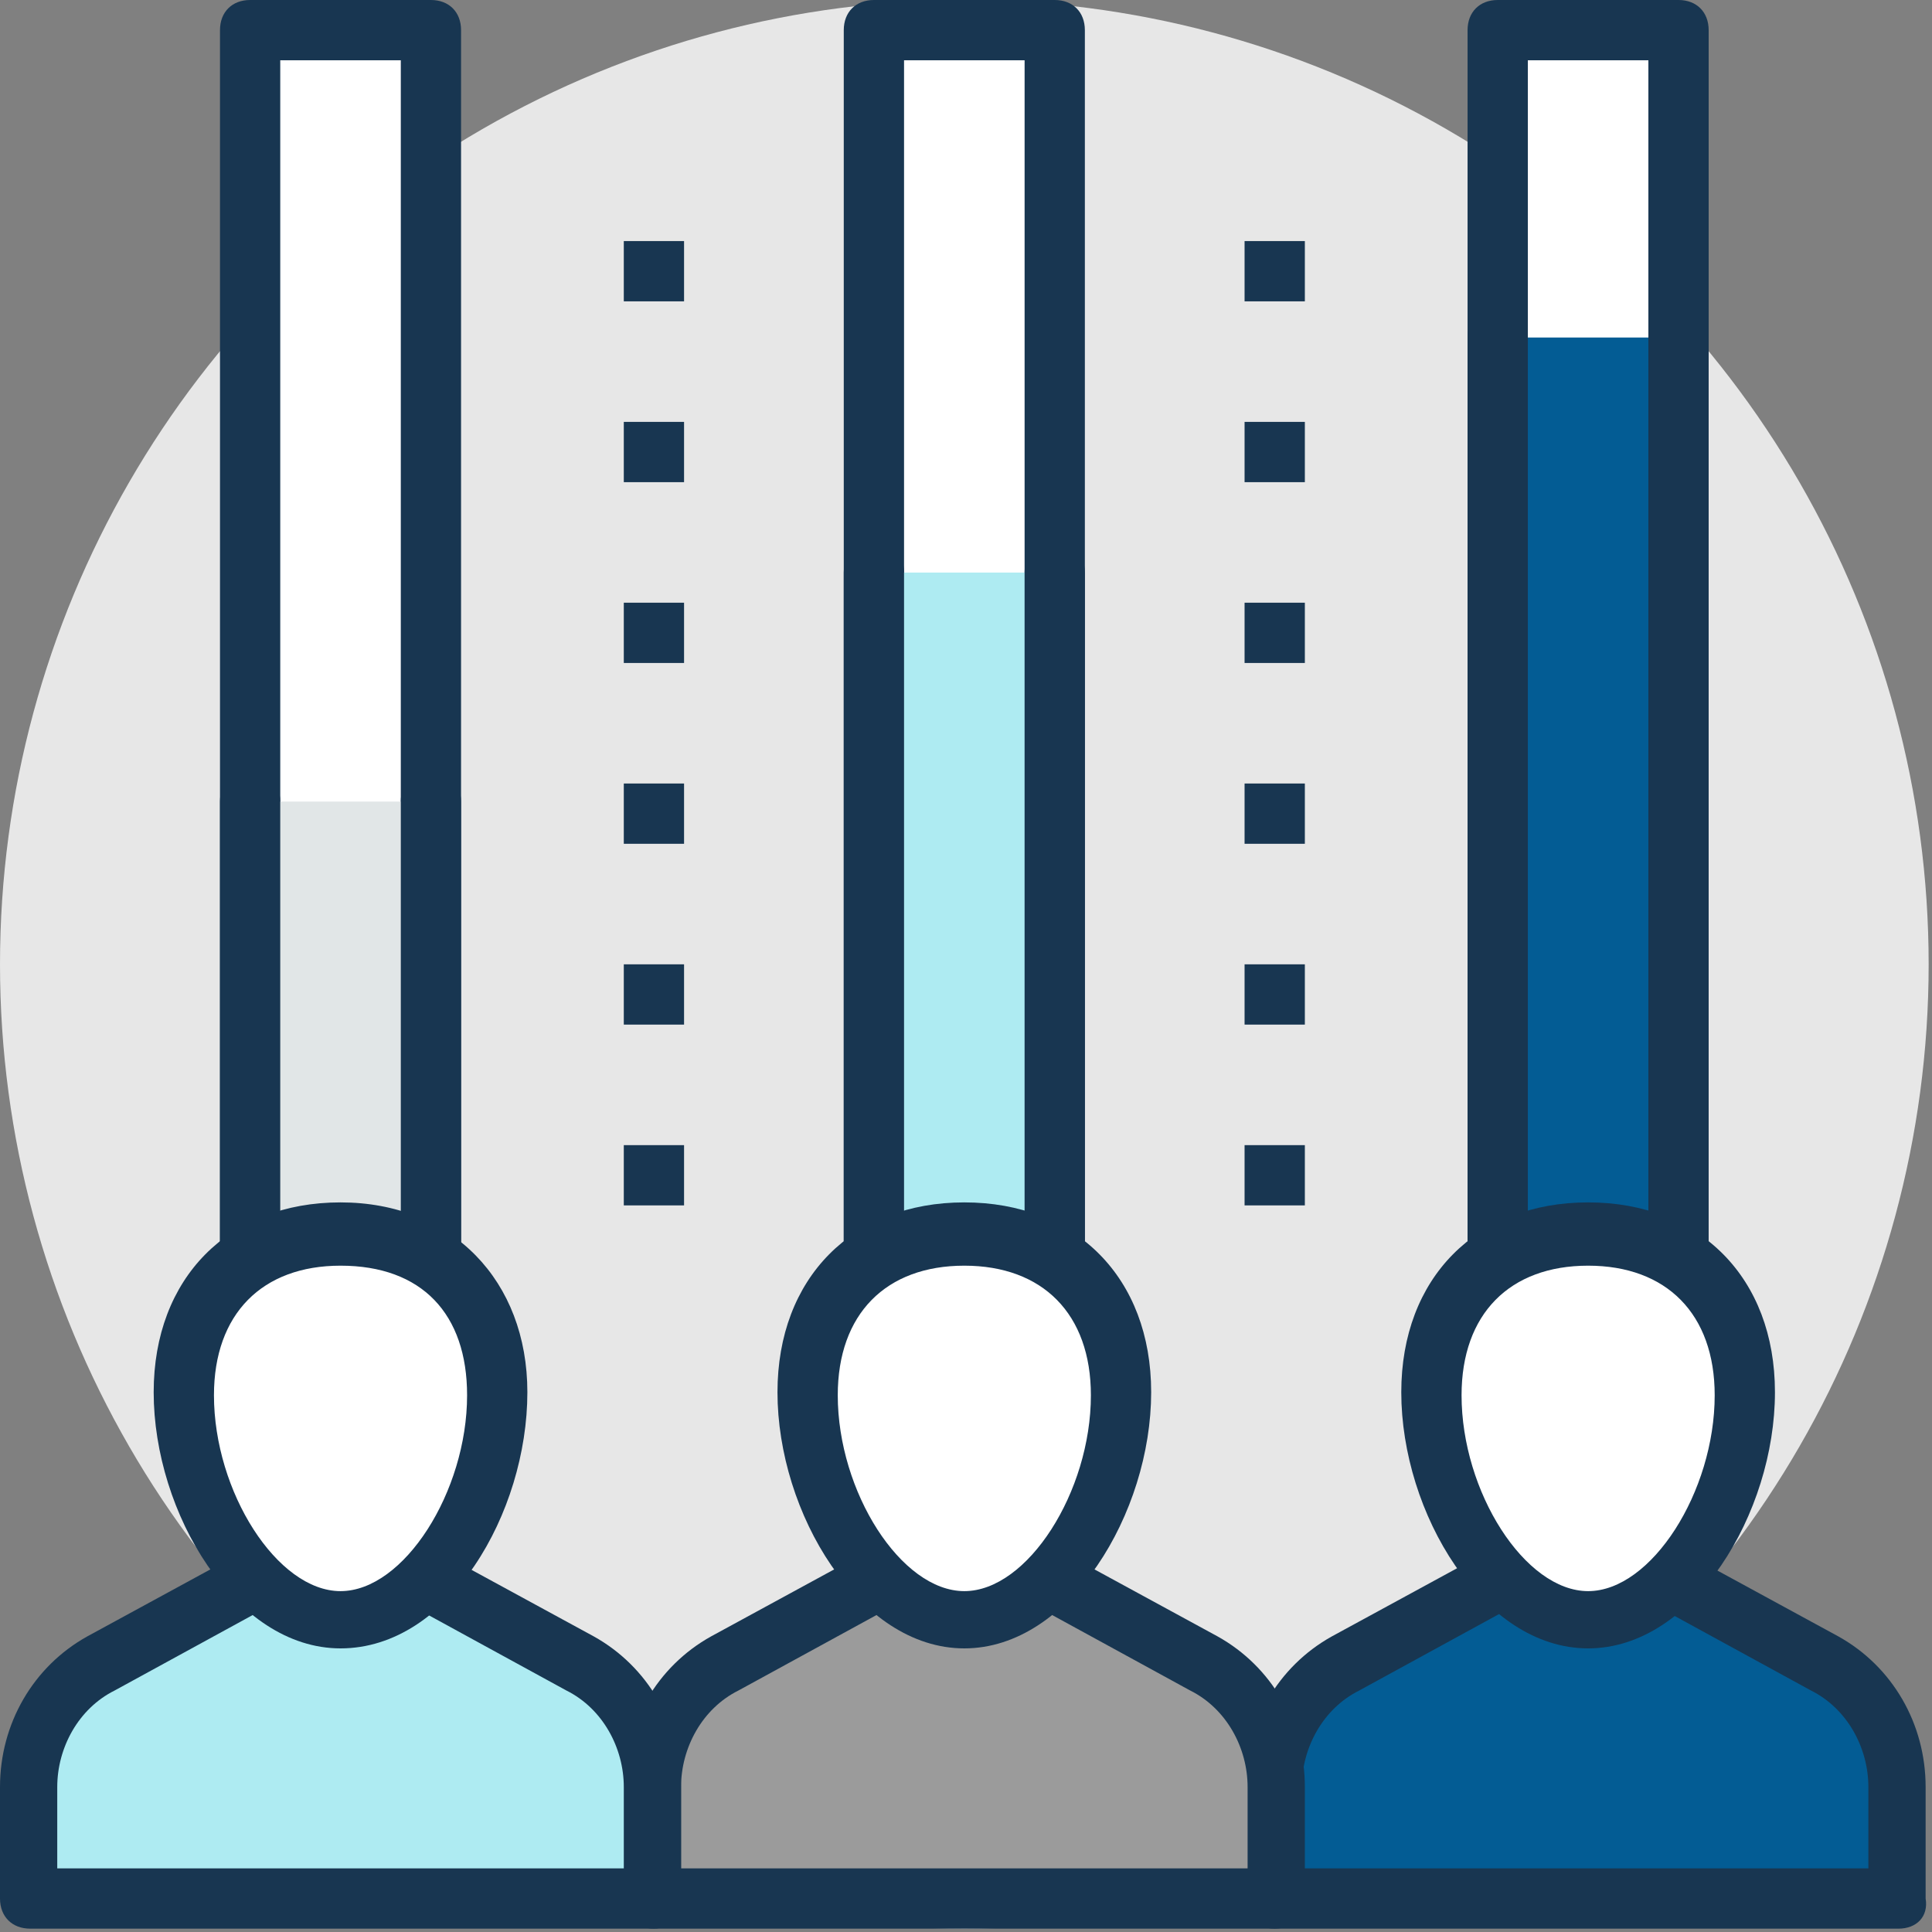 <?xml version="1.0" encoding="UTF-8" standalone="no"?><!-- Generator: Gravit.io --><svg xmlns="http://www.w3.org/2000/svg" xmlns:xlink="http://www.w3.org/1999/xlink" style="isolation:isolate" viewBox="0 0 90 90" width="90pt" height="90pt"><rect x="0" y="0" width="90" height="90" fill="#808080" stroke="none"/><defs><clipPath id="_clipPath_vIhbmb5Npx0sKiTij0enX6FwOaxse84l"><rect width="90" height="90"/></clipPath></defs><g clip-path="url(#_clipPath_vIhbmb5Npx0sKiTij0enX6FwOaxse84l)"><g><g><g><circle vector-effect="non-scaling-stroke" cx="44.922" cy="44.922" r="44.922" fill="rgb(231,231,231)"/><rect x="69.769" y="1.404" width="8.423" height="62.61" transform="matrix(1,0,0,1,0,0)" fill="rgb(255,255,255)"/><path d=" M 78.192 65.418 L 69.769 65.418 C 68.927 65.418 68.365 64.856 68.365 64.014 L 68.365 1.404 C 68.365 0.562 68.927 0 69.769 0 L 78.192 0 C 79.034 0 79.596 0.562 79.596 1.404 L 79.596 64.014 C 79.596 64.716 78.894 65.418 78.192 65.418 Z  M 71.173 62.61 L 76.788 62.61 L 76.788 2.808 L 71.173 2.808 L 71.173 62.61 L 71.173 62.61 Z " fill="rgb(24,54,81)"/><path d=" M 69.769 15.723 L 69.769 64.014 L 78.192 64.014 L 78.192 15.723" fill="rgb(3,92,148)"/><path d=" M 78.192 65.418 L 69.769 65.418 C 68.927 65.418 68.365 64.856 68.365 64.014 L 68.365 15.723 C 68.365 14.88 68.927 14.319 69.769 14.319 C 70.612 14.319 71.173 14.88 71.173 15.723 L 71.173 62.61 L 76.788 62.61 L 76.788 15.723 C 76.788 14.88 77.35 14.319 78.192 14.319 C 79.034 14.319 79.596 14.88 79.596 15.723 L 79.596 64.014 C 79.596 64.716 78.894 65.418 78.192 65.418 Z " fill="rgb(24,54,81)"/><path d=" M 40.71 1.404 L 49.133 1.404 L 49.133 64.014 L 40.71 64.014 L 40.71 1.404 Z " fill="rgb(255,255,255)"/><path d=" M 49.133 65.418 L 40.71 65.418 C 39.868 65.418 39.306 64.856 39.306 64.014 L 39.306 1.404 C 39.306 0.562 39.868 0 40.71 0 L 49.133 0 C 49.975 0 50.537 0.562 50.537 1.404 L 50.537 64.014 C 50.537 64.716 49.975 65.418 49.133 65.418 Z  M 42.114 62.61 L 47.73 62.61 L 47.73 2.808 L 42.114 2.808 L 42.114 62.61 L 42.114 62.61 L 42.114 62.61 Z " fill="rgb(24,54,81)"/><path d=" M 40.71 26.672 L 40.71 64.014 L 49.133 64.014 L 49.133 26.672" fill="rgb(174,235,242)"/><path d=" M 49.133 65.418 L 40.71 65.418 C 39.868 65.418 39.306 64.856 39.306 64.014 L 39.306 26.672 C 39.306 25.83 39.868 25.269 40.71 25.269 C 41.553 25.269 42.114 25.83 42.114 26.672 L 42.114 62.61 L 47.729 62.61 L 47.729 26.672 C 47.729 25.83 48.291 25.269 49.133 25.269 C 49.975 25.269 50.537 25.83 50.537 26.672 L 50.537 64.014 C 50.537 64.716 49.975 65.418 49.133 65.418 Z " fill="rgb(24,54,81)"/><rect x="11.652" y="1.404" width="8.423" height="62.61" transform="matrix(1,0,0,1,0,0)" fill="rgb(255,255,255)"/><path d=" M 20.074 65.418 L 11.652 65.418 C 10.809 65.418 10.248 64.856 10.248 64.014 L 10.248 1.404 C 10.248 0.562 10.809 0 11.652 0 L 20.074 0 C 20.917 0 21.478 0.562 21.478 1.404 L 21.478 64.014 C 21.478 64.716 20.917 65.418 20.074 65.418 Z  M 13.055 62.61 L 18.671 62.61 L 18.671 2.808 L 13.055 2.808 L 13.055 62.61 L 13.055 62.61 Z " fill="rgb(24,54,81)"/><path d=" M 11.652 37.341 L 11.652 64.014 L 20.074 64.014 L 20.074 37.341" fill="rgb(225,230,231)"/><g><path d=" M 20.074 65.418 L 11.652 65.418 C 10.809 65.418 10.248 64.856 10.248 64.014 L 10.248 37.341 C 10.248 36.499 10.809 35.937 11.652 35.937 C 12.494 35.937 13.055 36.499 13.055 37.341 L 13.055 62.61 L 18.671 62.61 L 18.671 37.341 C 18.671 36.499 19.232 35.937 20.074 35.937 C 20.917 35.937 21.478 36.499 21.478 37.341 L 21.478 64.014 C 21.478 64.716 20.917 65.418 20.074 65.418 Z " fill="rgb(24,54,81)"/><path d=" M 57.977 53.345 L 60.785 53.345 L 60.785 56.152 L 57.977 56.152 L 57.977 53.345 Z " fill="rgb(24,54,81)"/><path d=" M 57.977 44.922 L 60.785 44.922 L 60.785 47.73 L 57.977 47.73 L 57.977 44.922 Z " fill="rgb(24,54,81)"/><path d=" M 57.977 36.499 L 60.785 36.499 L 60.785 39.307 L 57.977 39.307 L 57.977 36.499 Z " fill="rgb(24,54,81)"/><path d=" M 57.977 28.076 L 60.785 28.076 L 60.785 30.884 L 57.977 30.884 L 57.977 28.076 Z " fill="rgb(24,54,81)"/><path d=" M 57.977 19.653 L 60.785 19.653 L 60.785 22.461 L 57.977 22.461 L 57.977 19.653 Z " fill="rgb(24,54,81)"/><path d=" M 57.977 11.23 L 60.785 11.23 L 60.785 14.038 L 57.977 14.038 L 57.977 11.23 Z " fill="rgb(24,54,81)"/><path d=" M 29.059 53.345 L 31.866 53.345 L 31.866 56.152 L 29.059 56.152 L 29.059 53.345 Z " fill="rgb(24,54,81)"/><path d=" M 29.059 44.922 L 31.866 44.922 L 31.866 47.73 L 29.059 47.73 L 29.059 44.922 Z " fill="rgb(24,54,81)"/><path d=" M 29.059 36.499 L 31.866 36.499 L 31.866 39.307 L 29.059 39.307 L 29.059 36.499 Z " fill="rgb(24,54,81)"/><path d=" M 29.059 28.076 L 31.866 28.076 L 31.866 30.884 L 29.059 30.884 L 29.059 28.076 Z " fill="rgb(24,54,81)"/><path d=" M 29.059 19.653 L 31.866 19.653 L 31.866 22.461 L 29.059 22.461 L 29.059 19.653 Z " fill="rgb(24,54,81)"/><path d=" M 29.059 11.23 L 31.866 11.23 L 31.866 14.038 L 29.059 14.038 L 29.059 11.23 Z " fill="rgb(24,54,81)"/></g><path d=" M 85.071 77.49 L 73.981 71.454 L 62.891 77.49 C 60.785 78.613 59.521 80.859 59.521 83.246 L 59.521 88.44 L 88.58 88.44 L 88.58 83.246 C 88.44 80.859 87.176 78.613 85.071 77.49 Z " fill="rgb(3,92,148)"/><path d=" M 88.44 89.844 L 59.381 89.844 C 58.539 89.844 57.977 89.282 57.977 88.44 L 57.977 83.246 C 57.977 80.298 59.522 77.63 62.048 76.227 L 73.138 70.19 C 73.56 69.91 74.121 69.91 74.542 70.19 L 85.632 76.227 C 88.159 77.63 89.703 80.298 89.703 83.246 L 89.703 88.44 C 89.844 89.282 89.282 89.844 88.44 89.844 Z  M 60.785 87.036 L 87.036 87.036 L 87.036 83.246 C 87.036 81.421 86.053 79.596 84.369 78.754 L 73.84 72.998 L 63.312 78.754 C 61.627 79.596 60.644 81.421 60.644 83.246 L 60.644 87.036 L 60.785 87.036 L 60.785 87.036 Z " fill="rgb(24,54,81)"/><path d=" M 56.012 77.49 L 44.922 71.454 L 33.832 77.49 C 31.726 78.613 30.462 80.859 30.462 83.246 L 30.462 88.44 L 59.521 88.44 L 59.521 83.246 C 59.381 80.859 58.118 78.613 56.012 77.49 Z " fill="rgb(155,155,155)"/><path d=" M 59.381 89.844 L 30.463 89.844 C 29.62 89.844 29.059 89.282 29.059 88.44 L 29.059 83.246 C 29.059 80.298 30.603 77.63 33.13 76.227 L 44.22 70.19 C 44.641 69.91 45.203 69.91 45.624 70.19 L 56.714 76.227 C 59.241 77.63 60.785 80.298 60.785 83.246 L 60.785 88.44 C 60.785 89.282 60.223 89.844 59.381 89.844 Z  M 31.866 87.036 L 58.118 87.036 L 58.118 83.246 C 58.118 81.421 57.135 79.596 55.45 78.754 L 44.922 72.998 L 34.393 78.754 C 32.709 79.596 31.726 81.421 31.726 83.246 L 31.726 87.036 L 31.866 87.036 L 31.866 87.036 Z " fill="rgb(24,54,81)"/><path d=" M 81.281 64.856 C 81.281 69.769 78.052 75.385 73.981 75.385 C 69.91 75.385 66.681 69.91 66.681 64.856 C 66.681 59.943 69.91 57.416 73.981 57.416 C 78.052 57.416 81.281 59.943 81.281 64.856 Z " fill="rgb(255,255,255)"/><path d=" M 73.981 76.788 C 69.067 76.788 65.277 70.471 65.277 64.856 C 65.277 59.522 68.787 56.012 73.981 56.012 C 79.175 56.012 82.684 59.521 82.684 64.856 C 82.684 70.471 78.894 76.788 73.981 76.788 Z  M 73.981 58.96 C 70.331 58.96 68.085 61.206 68.085 64.996 C 68.085 69.489 71.033 74.121 73.981 74.121 C 76.929 74.121 79.877 69.489 79.877 64.996 C 79.877 61.206 77.631 58.96 73.981 58.96 Z " fill="rgb(24,54,81)"/><path d=" M 52.222 64.856 C 52.222 69.769 48.993 75.385 44.922 75.385 C 40.851 75.385 37.622 69.91 37.622 64.856 C 37.622 59.943 40.851 57.416 44.922 57.416 C 48.993 57.416 52.222 59.943 52.222 64.856 Z " fill="rgb(255,255,255)"/><path d=" M 44.922 76.788 C 40.009 76.788 36.218 70.471 36.218 64.856 C 36.218 59.522 39.728 56.012 44.922 56.012 C 50.116 56.012 53.626 59.521 53.626 64.856 C 53.625 70.471 49.835 76.788 44.922 76.788 Z  M 44.922 58.96 C 41.272 58.96 39.026 61.206 39.026 64.996 C 39.026 69.489 41.974 74.121 44.922 74.121 C 47.87 74.121 50.818 69.489 50.818 64.996 C 50.818 61.206 48.572 58.96 44.922 58.96 Z " fill="rgb(24,54,81)"/><path d=" M 27.094 77.49 L 16.003 71.454 L 4.913 77.49 C 2.808 78.613 1.544 80.859 1.544 83.246 L 1.544 88.44 L 30.603 88.44 L 30.603 83.246 C 30.463 80.859 29.059 78.613 27.094 77.49 Z " fill="rgb(174,235,242)"/><path d=" M 30.463 89.844 L 1.404 89.844 C 0.562 89.844 0 89.282 0 88.44 L 0 83.246 C 0 80.298 1.544 77.63 4.071 76.227 L 15.161 70.19 C 15.582 69.91 16.144 69.91 16.565 70.19 L 27.655 76.227 C 30.182 77.63 31.726 80.298 31.726 83.246 L 31.726 88.44 C 31.866 89.282 31.165 89.844 30.463 89.844 Z  M 2.808 87.036 L 29.059 87.036 L 29.059 83.246 C 29.059 81.421 28.076 79.596 26.392 78.754 L 15.863 72.998 L 5.334 78.754 C 3.65 79.596 2.667 81.421 2.667 83.246 L 2.667 87.036 L 2.808 87.036 L 2.808 87.036 Z " fill="rgb(24,54,81)"/><path d=" M 23.163 64.856 C 23.163 69.769 19.934 75.385 15.863 75.385 C 11.792 75.385 8.563 69.91 8.563 64.856 C 8.563 59.943 11.792 57.416 15.863 57.416 C 19.934 57.416 23.163 59.943 23.163 64.856 Z " fill="rgb(255,255,255)"/><path d=" M 15.863 76.788 C 10.95 76.788 7.159 70.471 7.159 64.856 C 7.159 59.522 10.669 56.012 15.863 56.012 C 21.057 56.012 24.567 59.662 24.567 64.856 C 24.567 70.471 20.917 76.788 15.863 76.788 Z  M 15.863 58.96 C 12.213 58.96 9.967 61.206 9.967 64.996 C 9.967 69.489 12.915 74.121 15.863 74.121 C 18.811 74.121 21.759 69.489 21.759 64.996 C 21.759 61.206 19.653 58.96 15.863 58.96 Z " fill="rgb(24,54,81)"/></g></g></g></g></svg>